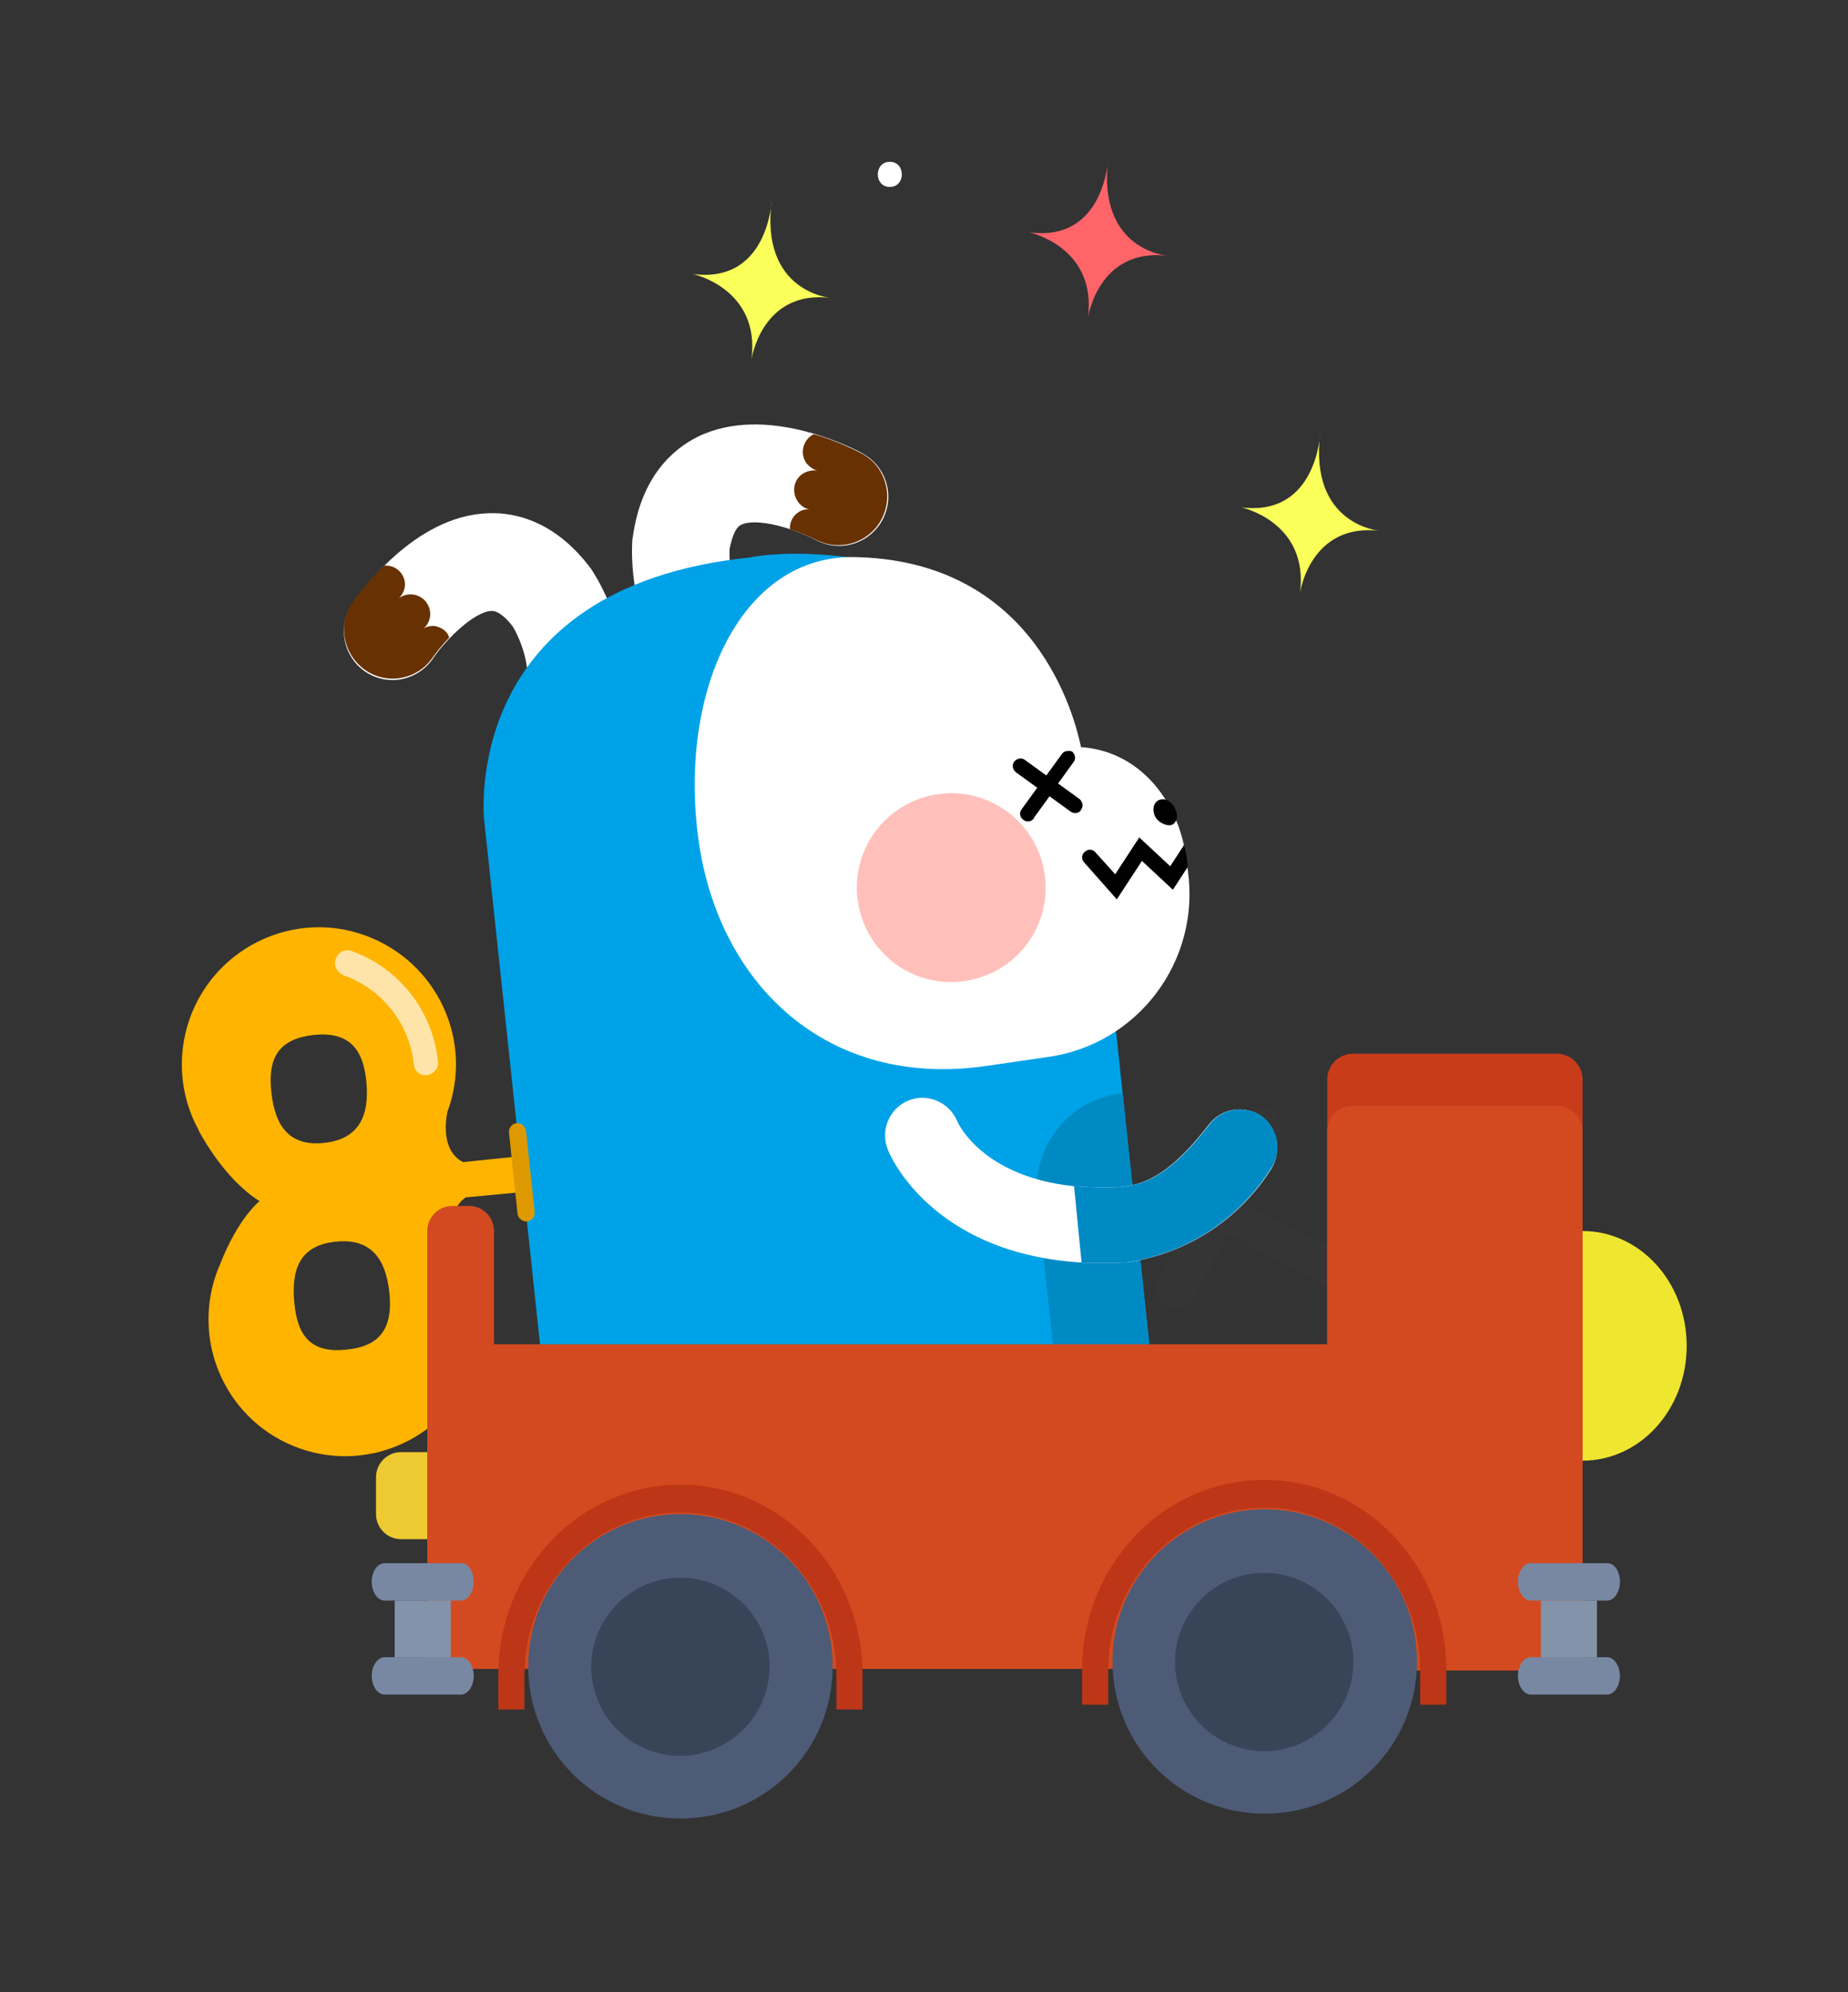 <?xml version="1.0" encoding="utf-8"?>
<!-- Generator: Adobe Illustrator 23.0.2, SVG Export Plug-In . SVG Version: 6.00 Build 0)  -->
<svg version="1.1" id="레이어_1" xmlns="http://www.w3.org/2000/svg" xmlns:xlink="http://www.w3.org/1999/xlink" x="0px"
	 y="0px" viewBox="0 0 346 373" style="enable-background:new 0 0 346 373;" xml:space="preserve">
<rect x="0" y="0" width="346" height="373" fill="#333333" stroke="none"/>
<style type="text/css">
	.st0{fill:#FFFFFF;}
	.st1{fill:#673101;}
	.st2{fill:#00A2E7;}
	.st3{fill:#008AC4;}
	.st4{fill:#FFB400;}
	.st5{fill:#DD9900;}
	.st6{fill:#FFE4A9;}
	.st7{fill:#FFC0BB;}
	.st8{fill:#353535;}
	.st9{fill:#FAFF59;}
	.st10{fill:#FF6469;}
	.st11{fill:#EFE630;}
	.st12{fill:#C93C1B;}
	.st13{fill:#D34A20;}
	.st14{fill:#EDC932;}
	.st15{fill:#4D5B77;}
	.st16{fill:#384559;}
	.st17{fill:#BC3617;}
	.st18{fill:#7888A3;}
	.st19{fill:#8393AA;}
</style>
<title>자산 16</title>
<g>
	<path class="st0" d="M107,137.5h-0.3c-5-0.6-8.6-5.1-8-10.1c0.4-3.9-1.8-8.7-2.7-10.1c-0.9-1.2-2.6-3-4-2.9c-3.2,0.1-8.6,5.4-11,9
		c-2.9,4.1-8.5,5.2-12.7,2.3c-4-2.8-5.1-8.2-2.5-12.4c1.2-1.7,11.5-16.8,25.7-17.2c5.1-0.2,12.7,1.6,19.3,10.6l0.3,0.5
		c0.7,1.1,6.9,11,5.6,22.2C116.2,134.3,111.9,137.9,107,137.5z"/>
	<path class="st1" d="M81.3,117.2c-0.7,0-1.4,0.1-2,0.5c1.5-1.3,1.7-3.6,0.3-5.2c-1.3-1.4-3.4-1.6-4.9-0.5c0.6-0.6,1-1.4,1.1-2.2
		c0.2-2-1.3-3.8-3.4-3.9l0,0c-0.2,0-0.3,0-0.5,0c-2.3,2.3-4.3,4.7-6.2,7.4c-2.6,4.3-1.1,9.9,3.2,12.5c4,2.4,9.2,1.3,11.9-2.4
		c1-1.4,2.1-2.8,3.3-4C83.8,118.2,82.6,117.4,81.3,117.2z"/>
</g>
<g>
	<path class="st0" d="M136.4,126l0.3-0.2c4.2-2.9,5.2-8.6,2.3-12.8c-2.3-3.3-2.5-8.6-2.4-10.2c0.3-1.5,0.9-3.9,2.1-4.5
		c2.9-1.5,10.1,0.7,14,2.8c4.5,2.4,10,0.8,12.5-3.7c2.4-4.5,0.8-10-3.7-12.5c-1.8-1-18.1-9.4-30.9-3.1c-4.6,2.3-10.5,7.4-12.1,18.6
		l-0.1,0.6c-0.1,1.3-0.8,13,5.6,22.4C126.7,127.6,132.3,128.7,136.4,126z"/>
	<path class="st1" d="M149.5,95.9c0.6-0.4,1.3-0.6,2.1-0.5c-1-0.2-1.8-0.8-2.3-1.6c-1.1-1.7-0.7-4,1-5.1c0.8-0.5,1.8-0.7,2.7-0.6
		c-0.8-0.2-1.6-0.8-2.1-1.5c-1.1-1.7-0.6-4,1.1-5.1c0.1-0.1,0.2-0.1,0.4-0.2c3.1,0.9,6.2,2.2,9.1,3.7c4.4,2.5,5.9,8.1,3.4,12.5
		c-2.4,4.2-7.7,5.8-12.1,3.6c-1.6-0.8-3.2-1.5-4.9-2C147.8,97.9,148.4,96.6,149.5,95.9z"/>
</g>
<g>
	<path class="st2" d="M140.3,104.4c0,0,14.4-3.4,38.5,4.6l30.2,84.5l6.6,62.1c2.2,20.7-21.2,40.1-52.4,43.4s-58.2-10.8-60.4-31.4
		l-7.1-66.7l-5.1-47.8C90.7,153.1,86.1,110,140.3,104.4z"/>
	<path class="st3" d="M197.2,252.5L197.2,252.5l-3-28c-1.1-9.9,6.1-18.8,16-19.8l0,0l5.4,50.9c0.5,4.4-0.2,8.9-1.9,13
		C205,267.8,198.1,261.1,197.2,252.5z"/>
</g>
<g>
	<path class="st4" d="M97.7,219.8l-0.4-3.3l-10.6,1.1c-4.7-2.4-2.9-9.5-2.9-9.5l0,0c4.9-13.3-2-28-15.3-32.9s-28,2-32.9,15.3
		c-2.5,6.9-2,14.6,1.6,21.1l0,0v0.1l0,0c0.4,0.7,4.8,9.1,11.4,13.2c0,0-4.1,3.2-7.5,12.1c-0.1,0.2-0.2,0.4-0.3,0.7s-0.2,0.5-0.3,0.8
		l0,0c-4.7,13.4,2.3,28,15.6,32.7s28-2.3,32.7-15.6c2.7-7.7,1.6-16.2-2.9-22.9c-0.8-2.4-2.1-6.1,1.3-8.5l10.6-1L97.7,219.8
		L97.7,219.8z M58.6,193.8c6.5-0.7,9.4,2.3,10,8.8s-1.5,10.7-7.9,11.4s-9.2-3-9.9-9.5S52.2,194.6,58.6,193.8L58.6,193.8z
		 M64.9,252.7c-6.5,0.7-9.2-2.3-9.8-8.8s1.2-10.7,7.7-11.4s9.4,3,10.1,9.5S71.3,252.1,64.9,252.7L64.9,252.7z"/>
	<path class="st5" d="M100.1,226.9c0.1,0.9-0.5,1.7-1.4,1.8l0,0l0,0c-0.9,0.1-1.7-0.6-1.8-1.4l-1.6-15.2c-0.1-0.9,0.6-1.7,1.4-1.8
		l0,0c0.9-0.1,1.7,0.6,1.8,1.5L100.1,226.9z"/>
	<path class="st6" d="M80,201.3L80,201.3c1.3-0.2,2.2-1.4,2-2.6c-1-9.5-7.4-17.6-16.4-20.7c-1.3-0.3-2.5,0.5-2.8,1.8
		c-0.3,1.2,0.4,2.3,1.5,2.8l0,0c7.3,2.6,12.4,9.1,13.2,16.8C77.6,200.6,78.7,201.5,80,201.3z"/>
</g>
<path class="st0" d="M159.2,104.3c34.9,0.2,42.1,30.4,43.2,35.6c10.6,0.7,18.1,9.5,19.7,20.7l0.3,2.4c2.4,16.9-9.3,32.5-26.1,34.9
	l0,0l-11.7,1.7c-29.7,4.3-50-15.2-53.8-42.2S138.1,104.6,159.2,104.3z"/>
<path class="st7" d="M195.6,163.7c1.4,9.7-5.3,18.6-15,20s-18.6-5.3-20-15c-1.4-9.6,5.3-18.6,15-20
	C185.2,147.3,194.2,154,195.6,163.7C195.5,163.6,195.5,163.7,195.6,163.7z"/>
<g>
	<path d="M219.9,151.2c0.6,1.1,0.7,2.2-0.1,3s-2.7,0-3.4-1.1s-0.6-2.8,0.6-3.3S219.4,150.2,219.9,151.2z"/>
	<path d="M198.8,141.2l-2.9,4l-4-2.9c-0.6-0.5-1.5-0.3-2,0.3s-0.3,1.5,0.3,2l4,2.9l-2.9,4c-0.5,0.6-0.4,1.5,0.3,2
		c0.6,0.5,1.5,0.4,2-0.3v-0.1l2.9-4l4,2.9c0.6,0.4,1.5,0.3,1.9-0.3v-0.1c0.5-0.6,0.3-1.5-0.3-2l0,0l-4-2.9l2.9-4
		c0.5-0.6,0.3-1.5-0.3-2l0,0C200,140.5,199.2,140.6,198.8,141.2z"/>
	<path d="M221.7,158.2l-2.6,4l-5.8-5.4l-4.5,6.9l-3.7-4.1c-0.5-0.6-1.4-0.7-2-0.1c-0.6,0.5-0.7,1.4-0.1,2l0,0l6.1,6.9l4.7-7.2
		l5.8,5.4l2.8-4.3l-0.2-1.6C222.1,159.8,221.9,159,221.7,158.2z"/>
</g>
<path class="st8" d="M259.2,239.1L233,225.3l6.5-12.3c1-1.8,0.4-4.1-1.4-5.1s-4.1-0.4-5.1,1.4c0,0.1-0.1,0.1-0.1,0.2l-16,30.2
	c-0.9,1.9-0.2,4.1,1.7,5c1.8,0.9,3.9,0.2,4.9-1.5L230,231l26.2,13.8L259.2,239.1z"/>
<g>
	<path class="st0" d="M236.2,209c-3.2-2.2-7.6-1.5-9.9,1.6c-7.8,10.1-12.7,11.4-17.2,11.7c-2.7,0.1-5.4,0-8.1-0.2
		c-16.9-1.8-21.5-11.5-21.8-12.2c-1.5-3.6-5.7-5.3-9.2-3.8s-5.2,5.5-3.8,9.1c0.3,0.9,8.1,19.5,36.3,21.2c2.6,0.1,5.2,0.1,7.8,0h0.3
		h0.3c11.2-1.6,21.1-8,27.1-17.5C240,215.7,239.3,211.3,236.2,209z"/>
	<path class="st3" d="M210.5,236.4h0.3c11.2-1.6,21.1-8,27.1-17.5c2.2-3.2,1.5-7.5-1.6-9.9c-3.2-2.2-7.6-1.5-9.9,1.6
		c-7.8,10.1-12.7,11.4-17.2,11.7c-2.7,0.1-5.4,0-8.1-0.2l1.4,14.3c2.6,0.1,5.2,0.1,7.8,0L210.5,236.4z"/>
</g>
<g>
	<path class="st9" d="M247.2,81c0,0-0.6,15.8-14.8,14c0,0,12.7,2.7,11,16c0,0,1.9-13.2,15-11.6C258.4,99.4,245,98.4,247.2,81z"/>
	<path class="st10" d="M207.5,29.6c0,0-0.6,15.8-14.8,13.9c0,0,12.7,2.7,11,16c0,0,1.9-13.2,15-11.6C218.7,47.9,205.3,47,207.5,29.6
		z"/>
	<path class="st9" d="M144.5,37.4c0,0-0.6,15.8-14.8,13.9c0,0,12.7,2.7,11,16c0,0,1.9-13.2,15-11.5
		C155.6,55.8,142.2,54.8,144.5,37.4z"/>
	<path class="st0" d="M166.6,35c3,0,3-4.7,0-4.7S163.6,35,166.6,35z"/>
</g>
<path class="st11" d="M296.3,230.5c10.8,0,19.5,9.6,19.5,21.5s-8.7,21.5-19.5,21.5V230.5z"/>
<g>
	<path class="st12" d="M296.3,305.6c0.1,2.7-2,5-4.7,5h-38.4c-2.7-0.1-4.8-2.4-4.7-5V202.3c-0.1-2.7,2-4.9,4.7-5h38.4
		c2.7,0.1,4.8,2.3,4.7,5V305.6z"/>
	<path class="st13" d="M291.6,207.1h-38.4c-2.6,0-4.7,2.1-4.7,4.7l0,0v39.9h-156v-21.2c0-2.6-2.1-4.7-4.7-4.7l0,0h-3.1
		c-2.6,0-4.7,2.1-4.7,4.7l0,0v82h171.5c0.5,0.2,1.1,0.3,1.7,0.3h38.4c0.6,0,1.1-0.1,1.7-0.3h3V211.8
		C296.3,209.3,294.2,207.1,291.6,207.1z"/>
</g>
<path class="st14" d="M75.1,271.9H80v16.3h-4.9c-2.6,0-4.7-2.1-4.7-4.7l0,0v-6.9C70.4,274,72.5,271.9,75.1,271.9L75.1,271.9z"/>
<g>
	<g>
		<path class="st15" d="M98.9,312c0-15.7,12.7-28.5,28.5-28.5c15.7,0,28.5,12.7,28.5,28.5s-12.7,28.5-28.5,28.5l0,0
			C111.6,340.5,98.9,327.8,98.9,312z"/>
		<path class="st16" d="M127.4,328.8c-9.2,0-16.7-7.5-16.7-16.7s7.5-16.7,16.7-16.7s16.7,7.5,16.7,16.7l0,0
			C144,321.3,136.6,328.7,127.4,328.8z"/>
	</g>
	<path class="st17" d="M127.4,278c-18.8,0-34.1,15.9-34.1,35.6v6.5h4.9v-6.5l0,0c0-16.8,13.1-30.4,29.2-30.4s29.2,13.6,29.2,30.4
		l0,0v6.5h4.9v-6.5C161.5,293.9,146.2,278,127.4,278z"/>
</g>
<g>
	<g>
		<path class="st15" d="M208.3,311.1c0-15.7,12.7-28.5,28.5-28.5c15.7,0,28.5,12.7,28.5,28.5c0,15.7-12.7,28.5-28.5,28.5l0,0
			C221,339.6,208.3,326.9,208.3,311.1z"/>
		<path class="st16" d="M236.7,327.9c-9.2,0-16.7-7.5-16.7-16.7s7.5-16.7,16.7-16.7s16.7,7.5,16.7,16.7S245.9,327.9,236.7,327.9z"/>
	</g>
	<path class="st17" d="M236.7,277.1c-18.8,0-34.1,15.9-34.1,35.6v6.5h4.9v-6.5l0,0c0-16.8,13.1-30.4,29.2-30.4s29.2,13.6,29.2,30.4
		l0,0v6.5h4.9v-6.5C270.8,293,255.6,277.1,236.7,277.1z"/>
</g>
<g>
	<path class="st18" d="M303.3,296.2c0,1.9-1.1,3.5-2.4,3.5h-14.3c-1.3,0-2.4-1.6-2.4-3.5l0,0c0-2,1.1-3.5,2.4-3.5h14.3
		C302.2,292.6,303.3,294.2,303.3,296.2z"/>
	<rect x="288.5" y="299.7" class="st19" width="10.5" height="10.6"/>
	<path class="st18" d="M300.9,310.3h-14.3c-1.3,0-2.4,1.6-2.4,3.5s1.1,3.5,2.4,3.5h14.3c1.3,0,2.4-1.6,2.4-3.5
		S302.2,310.3,300.9,310.3z"/>
</g>
<g>
	<path class="st18" d="M88.7,296.2c0,1.9-1.1,3.5-2.4,3.5H72c-1.3,0-2.4-1.6-2.4-3.5l0,0c0-2,1.1-3.5,2.4-3.5h14.3
		C87.6,292.6,88.7,294.2,88.7,296.2L88.7,296.2z"/>
	<rect x="73.9" y="299.7" class="st19" width="10.5" height="10.6"/>
	<path class="st18" d="M86.3,310.3H72c-1.3,0-2.4,1.6-2.4,3.5s1.1,3.5,2.4,3.5h14.3c1.3,0,2.4-1.6,2.4-3.5S87.6,310.3,86.3,310.3z"
		/>
</g>
</svg>
